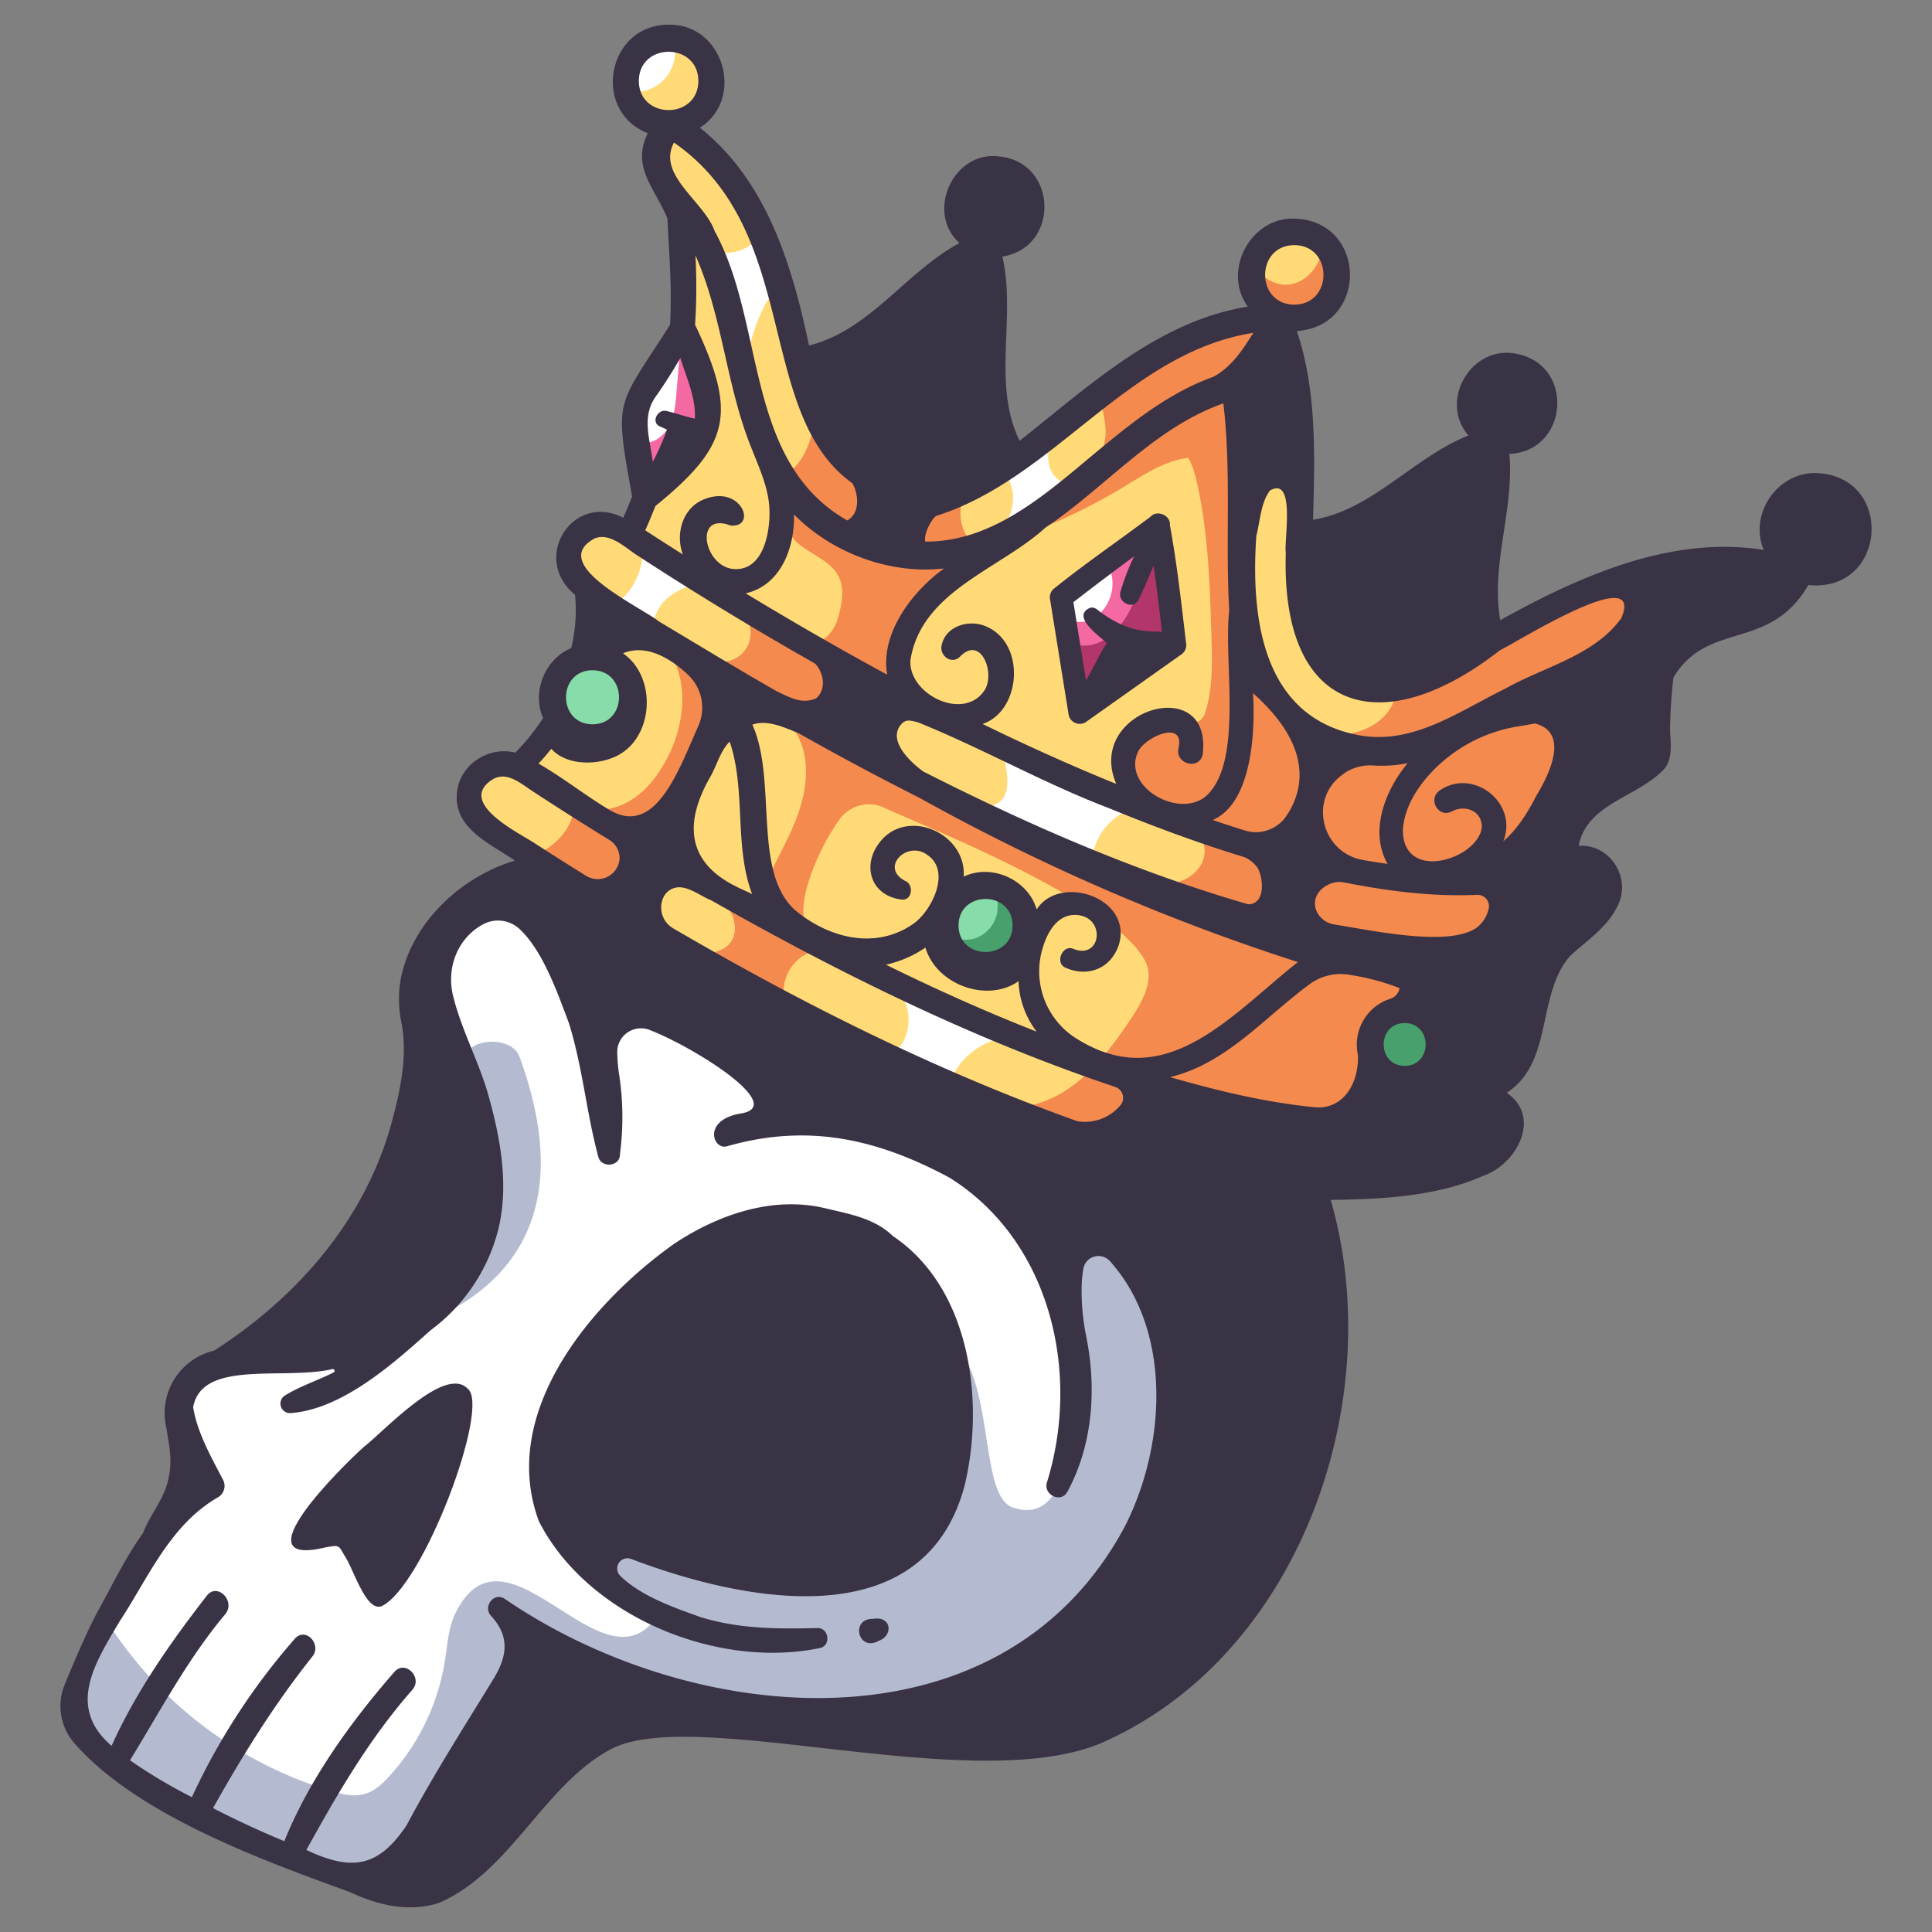 <svg height="512" viewBox="0 0 500 500" width="512" xmlns="http://www.w3.org/2000/svg"><rect x="0" y="0" width="500" height="500" fill="#808080" stroke="none"/><g id="Layer_4" data-name="Layer 4"><path d="m295.689 308.388c-15.757-11.943-34.579-18.974-52.847-26.535a796.24 796.24 0 0 1 -103.442-51.928l-7.925 1c-11.657.118-18.827 13.743-18.261 25.386s6.012 22.516 7.615 34.062c3.685 26.562-16.591 54.168-43.038 58.6-6.8 1.137-13.89.948-20.334 3.381s-12.266 8.682-11.117 15.474c.746 4.4 4.262 8.261 3.834 12.707-.289 3-2.328 5.494-4.22 7.84a173.869 173.869 0 0 0 -22.011 35.185c-3.881 8.258-7.043 18.232-2.56 26.179 2.35 4.167 6.443 7.014 10.479 9.582a221.888 221.888 0 0 0 59.638 26.536c2.885.8 5.9 1.548 8.845 1.024 3.074-.547 5.747-2.426 8.052-4.533 14.592-13.341 19.5-37.759 38.29-43.908 9.1-2.978 18.971-.556 28.282 1.671 22.823 5.46 46.966 9.644 69.523 3.176 16.3-4.674 30.579-14.611 43.587-25.487 18.443-15.419 36.13-35.681 36.016-59.721-.089-19.771-12.649-37.748-28.406-49.691z" fill="#fff"/><path d="m295.689 308.388a141.625 141.625 0 0 0 -26.162-15.223c2.862 15.713 8.215 35.36 8.346 51.331.083 10.053 2.807 52.129-15.817 45.614-9.809-3.431-3.23-40-20.233-45.585 3.983 24.855-14.567 51.155-39.317 55.743s-51.495-13.317-56.684-37.948c-4.737 29.56 23.823 56.553 23.823 56.553-14.039 19.135-38.678-27.566-51.71-1.523-1.9 3.8-2.12 8.189-2.778 12.391a57.961 57.961 0 0 1 -14.421 29.968c-1.779 1.943-3.8 3.827-6.33 4.561-2.778.806-5.752.109-8.528-.7a104.325 104.325 0 0 1 -59.19-45.574c-.946 1.839-1.87 3.689-2.749 5.561-3.881 8.258-7.043 18.232-2.56 26.179 2.35 4.167 6.443 7.014 10.479 9.582a221.888 221.888 0 0 0 59.642 26.539c2.885.8 5.9 1.548 8.845 1.024 3.074-.547 5.747-2.426 8.052-4.533 14.592-13.341 19.5-37.759 38.29-43.908 9.1-2.978 18.971-.556 28.282 1.671 22.823 5.46 46.966 9.644 69.523 3.176 16.3-4.674 30.579-14.611 43.587-25.487 18.443-15.419 36.13-35.681 36.016-59.721-.089-19.771-12.649-37.748-28.406-49.691z" fill="#b4bbd1"/><path d="m121.642 210.26s105.589 80.574 213.321 101.412l49-43.849 52.384-120.546s-26.192-1.508-61.908 26.184l-38.55-34.49-3.389-55.683s-28.7-4.565-60.05 29.862c0 0-45.638 32.84-63.5-13.988 0 0-9.92-57.8-35.914-65.214 0 0-7.521 5.686 5.069 23.941l-2.095 30.558-12.3 18.233 3.9 21.055-4.3 9.524-9.969-2.575s-10.667 1.577-3.921 12.593-.793 24.172-.793 24.172-9.128 4.648-4.763 15.787l-7.937 10.771s-18.415-3.244-14.285 12.253z" fill="#ffda76"/><circle cx="172.364" cy="20.947" fill="#ffda76" r="9.815"/><circle cx="334.963" cy="71.143" fill="#ffda76" r="10.958"/><circle cx="254.338" cy="239.518" fill="#87ddaa" r="10.958"/><circle cx="153.342" cy="180.455" fill="#87ddaa" r="10.958"/><circle cx="363.051" cy="269.667" fill="#fff" r="9.359"/><path d="m278.691 182.8-4.068-28.927 24.641-16.945 4.786 30.005z" fill="#f469a2"/><path d="m276.907 166.412s15.551 7.389 20.874-26.793l2 .542 3.016 26.882-24.106 15.757z" fill="#b23669"/><path d="m165.336 127.909-1.534-26.34 12.848-14.99 6.853 20.1s-7.112 14.213-18.167 21.23z" fill="#fff"/><path d="m181.032 100.037a50.883 50.883 0 0 0 -5.027-9.54q-.477 5.652-.953 11.3c-.238 2.832-.5 5.743-1.775 8.282s-3.828 4.65-6.667 4.535l-1.388 1.708a24.229 24.229 0 0 0 .172 7.163 2.428 2.428 0 0 0 .692 1.536 2.29 2.29 0 0 0 2.03.167c3.719-1.011 6.537-3.992 8.981-6.971a22.781 22.781 0 0 0 4.571-7.581 17.078 17.078 0 0 0 -.636-10.599z" fill="#f469a2"/><path d="m332.5 83.288s-21.4-3.4-47.424 17.835c-.427 3.673 1.179 7.341 1.062 11.052-.189 6.005-4.769 10.866-9.25 14.868a181.216 181.216 0 0 1 -16.217 12.888 147.833 147.833 0 0 0 29.811-13.722c5.369-3.238 10.771-6.909 16.988-7.725s13.519 2.393 14.824 8.526c.871-7.751 2.141-16.281 8.087-21.328a22.009 22.009 0 0 1 3.344-2.279z" fill="#f48a4e"/><path d="m345.92 71.143a10.918 10.918 0 0 0 -3.555-8.063 13.932 13.932 0 0 1 -.256 1.976c-.878 4.145-4.125 7.966-8.322 8.549-3.84.534-7.658-1.941-9.369-5.412a10.954 10.954 0 1 0 21.5 2.95z" fill="#f48a4e"/><path d="m374.436 173.461-7.336-6.561-2.816 2.409a9.152 9.152 0 0 0 -2.619 3.015c-.837 1.877-.323 4.045-.39 6.1-.276 8.56-11.083 13.471-19.31 11.093s-14.146-9.375-19.55-16.019c-3.335 6.725-2.85 14.611-3.789 22.058s-4.306 15.666-11.455 17.955c3.971.945 5.692 6.287 3.84 9.924s-6.165 5.483-10.247 5.544-8.025-1.343-11.865-2.729c-8.331-3.009-54.211-24.737-60.994-29.468-2.838-1.98-6.011-5.216-4.546-8.351.695-1.487 2.26-2.347 3.312-3.608 1.626-1.946 1.9-4.642 2.292-7.147a51.487 51.487 0 0 1 24.983-36.185c-4.714-1.318-6.333-7.55-4.848-12.214a25.222 25.222 0 0 1 3.655-6.8c-13.435 3.837-30.642 3.36-41.2-17.409-.259 1.867-.586 3.723-1 5.562-1.184 5.265-3.649 11.064-8.8 12.683 2.625 4.024.253 9.68 2.241 14.055 2.469 5.432 10.4 6.5 13.057 11.844 1.625 3.271.788 7.286-.172 10.677a10.494 10.494 0 0 1 -2.655 4.647c-3.106 3.066-5.887 1.75-8.432.489l-15.438-7.653a7.384 7.384 0 0 1 -5.9 13.488c6.5 7.462 17.451 10.774 22.012 19.559 3.307 6.372 2.343 14.181-.172 20.905s-6.4 12.858-9.12 19.5c-2.478 6.047-11.155.858-12.022.739 6.841 4.234 9.2 18.434-9.375 14.515 5.086 2.907 22.027 12.653 27.529 15.612a17.571 17.571 0 0 1 -.31-7.157c.908-4.9 5.686-9.43 10.512-8.183-3.151-1.567-5.046-5.028-5.488-8.519-.458-3.6.427-7.253 1.59-10.689a59.255 59.255 0 0 1 7.528-14.9l.1-.148a9.373 9.373 0 0 1 11.758-2.981c7.142 3.471 59.093 23.544 67.37 39.6 2.967 5.755-2.056 12.632-5.742 17.955-4.273 6.171-9.153 12.137-15.57 16.03s-14.645 5.433-21.529 2.441l-1.54.119c26.238 11.245 54.526 20.91 82.965 26.411l49-43.849 52.384-120.546s-26.182-1.505-61.898 26.187z" fill="#f48a4e"/><path d="m192 235.8a8.3 8.3 0 0 0 -1.88-1.3 2.271 2.271 0 0 0 1.88 1.3z" fill="#f48a4e"/><g fill="#fff"><path d="m192.445 100.755c.52-6.745 1.656-13.536 4.473-19.687a33.186 33.186 0 0 1 5.149-8.023c-1.413-4.106-3.059-8.36-4.956-12.494-.1.146-.192.3-.3.443-2.972 3.832-8.8 5.915-12.808 3.184a131.857 131.857 0 0 1 8.442 36.577z"/><path d="m162.55 20.947a9.787 9.787 0 0 0 .406 2.781 10.409 10.409 0 0 0 11.563-12.351 9.792 9.792 0 0 0 -11.969 9.57z"/><path d="m172.334 155.177c2.642-2.527 6.252-3.792 9.841-4.482a156.887 156.887 0 0 0 -16.013-10.167 16.929 16.929 0 0 1 -9.821 17.55l-.292.152a97.377 97.377 0 0 0 13.452 6.909c-1.266-3.43.192-7.439 2.833-9.962z"/><path d="m284.565 216.324a15.89 15.89 0 0 1 9.152-7.277l-34.952-16.282a28.873 28.873 0 0 1 1.893 8.235c.172 2.165.009 4.575-1.5 6.133a7.091 7.091 0 0 1 -4.714 1.774 17.009 17.009 0 0 1 -9.57-2.251l-.516 1.327c11.452 8.971 27.431 10.636 38.623 19.928a15.888 15.888 0 0 1 1.584-11.587z"/></g><circle cx="363.526" cy="270.307" fill="#48a06c" r="7.15"/><path d="m265.3 239.518a10.953 10.953 0 0 0 -8.411-10.648 12.478 12.478 0 0 1 1.175 7.37 8.706 8.706 0 0 1 -5.458 6.512 7.846 7.846 0 0 1 -8.185-1.9 7.723 7.723 0 0 1 -1.031-1.43v.1a10.958 10.958 0 1 0 21.915 0z" fill="#48a06c"/><path d="m161.381 237.259c4.982-3.121 7.214-9.262 9.253-14.849a239.41 239.41 0 0 1 19.832-41.459.912.912 0 0 0 -.268-1.524l-17.664-12.1a24.869 24.869 0 0 1 4.015 14.987 34.109 34.109 0 0 1 -4.482 14.986c-2.347 4.213-5.54 8.106-9.8 10.375s-9.693 2.674-13.838.209c.328 3.685-1.68 7.253-4.375 9.788a19.542 19.542 0 0 1 -6.435 4c6.324 4.338 14.351 9.676 23.762 15.587z" fill="#f48a4e"/><path d="m260.67 268.233-29.706-13.433a12.123 12.123 0 0 1 2.789 14.778 11.644 11.644 0 0 1 -5.462 4.87q8.4 4.056 17.173 7.961a14.227 14.227 0 0 1 1.25-4.2c2.568-5.357 8.118-8.909 13.956-9.976z" fill="#fff"/><path d="m299.731 211.541a37.637 37.637 0 0 0 7.748 2.8c3.355.811 7.09 1.1 10.083-.616 4.277-2.458 5.5-8 5.887-12.923.882-11.212-.362-22.466-1.186-33.683q-1.53-20.826-1.13-41.735c.09-4.7.2-9.643-2.034-13.776s-7.719-6.912-11.772-4.539l-11.507 9.5c2.736-1.126 5.873-2.11 8.578-.911 3.12 1.383 4.4 5.071 5.174 8.394 3.131 13.377 3.551 27.219 3.958 40.952.189 6.367.361 12.866-1.492 18.961a4.215 4.215 0 0 1 -1.605 2.561c-1.219.716-2.745.156-4.126-.145-5.368-1.172-10.946 2.14-13.952 6.738a12.229 12.229 0 0 0 -2.177 6.074c-.229 5.507 4.605 9.918 9.553 12.348z" fill="#f48a4e"/><path d="m271.842 121.394c-.936-2.417-.592-5.139.079-7.642.026-.1.059-.2.087-.3a72.725 72.725 0 0 1 -14 7.261 10.082 10.082 0 0 1 4.119 6.985c.479 4.671-2.037 9.226-5.438 12.462a238.641 238.641 0 0 0 21.181-14.91c-2.543.502-5.092-1.439-6.028-3.856z" fill="#fff"/><path d="m134.426 273.429c-1.376-3.747-7.1-4.6-10.822-3.164s-5.781 6.622-3.309 9.756l-1.662.3a78.616 78.616 0 0 1 2.192 10.045c3.685 26.562-44.587 57.77-49.639 58.808 27.162.126 87.188-10.497 63.24-75.745z" fill="#b4bbd1"/><path d="m284.627 158.786a10.861 10.861 0 0 0 3.143-9.536 9.922 9.922 0 0 0 -1.317-3.512l-11.83 8.135.814 5.792a7.512 7.512 0 0 0 4.028 1.313 7.378 7.378 0 0 0 5.162-2.192z" fill="#fff"/></g><g id="Layer_5" fill="#3a3245" data-name="Layer 5"><path d="m302.761 135.873c.262-2.516-3.373-4.033-5.017-2.138-8.305 6.229-17.062 12.221-25.192 18.775a2.955 2.955 0 0 0 -.756 2.861l4.8 29.813a2.955 2.955 0 0 0 4.321 1.758l24.638-17.457a2.941 2.941 0 0 0 1.457-2.54c-1.223-10.364-2.364-20.803-4.251-31.072zm-18.621 22.044a2.257 2.257 0 0 0 -1.967-.646c-5.1 2.169 2.244 7.222 4.272 9.172-2.056 3.083-3.5 6.5-5.393 9.635l-3.258-20.245c5.019-3.863 10.546-8.066 15.726-11.863a58.1 58.1 0 0 0 -3.568 9.274c-.676 2.728 3.364 4.69 4.7 1.984 1.423-2.873 2.615-5.882 3.895-8.827.832 5.708 1.511 11.446 2.18 17.171-1.994-.438-7.927 1.053-16.587-5.655z"/><path d="m469.981 122.425c-10.056-.211-17.414 10.668-13.536 19.9-23.737-3.825-47.417 6.635-68.177 18.17-2.566-14.1 3.671-28.733 2.343-43.031 15.227-.6 17.1-22.838 2-25.867-11.777-2.549-20.36 12.121-12.585 21.109-14.234 5.667-24.872 19.3-40.2 21.811.4-16.481 1.051-33.118-4.2-48.845 18.72-1.284 18.124-28.644-.671-29.091-11.425-.345-18.681 13.642-12.016 22.772-23.325 3.758-41.091 20.574-59.071 34.732-7.223-14.788-.818-32.112-4.459-47.692 15.022-2.369 14.329-24.621-.989-25.918-11.851-1.409-18.9 14.607-10.1 22.418-13.92 7.507-23.229 22.642-38.946 26.516-4.44-21.056-11.06-42.723-28.25-56.356 11.8-7.488 6.106-26.938-8.09-26.662-15.936-.016-20.023 22.349-5.389 28.078-4.3 8.734 1.763 14.081 5.07 22.029.483 9.183 1.21 18.278.7 27.551-13.908 21.845-14.5 18.434-9.822 44.463q-1.091 2.767-2.3 5.483c-13.1-6.747-23.984 10.564-12.471 19.926a41.661 41.661 0 0 1 -.988 13.823c-6.682 2.676-10.323 11.305-7.27 18.076a56.6 56.6 0 0 1 -7.2 8.958c-6.726-1.669-14.092 2.787-15.066 9.993-1.228 9.54 8.429 13.429 14.956 17.948-14.109 4.227-27.024 16.331-29.638 31.2a30.377 30.377 0 0 0 .3 10.885c1.612 8.55-.278 17.252-2.568 25.779-6.9 25.128-24.335 45.052-45.892 58.944a16.6 16.6 0 0 0 -12.428 19.863c.7 4.53 1.686 8.548.585 13.137-.947 5.261-4.832 9.46-6.611 14.268-4.433 6.087-7.895 13.372-11.45 19.771-2.635 4.742-6.265 13.208-8.8 19.365a14.621 14.621 0 0 0 2.476 15.183c16.419 18.842 49.8 30.709 71.391 38.576 7.178 3.378 15.352 5.318 23.126 2.724 18.512-8.1 26.982-30.469 44.334-39.713 21.469-11.438 93.261 12.355 126.784-1.539 51.444-22.4 74.56-88.549 59.521-140.627 13.108-.183 27.266-.811 39.508-6.245 8.668-2.985 15.19-15.227 6.038-21.47 12.136-7.883 7.65-25.205 16.33-35.33 4.234-3.968 9.638-7.445 12.2-12.712 4-7.238-1.6-16.426-9.907-15.885 2.182-11.173 15.642-12.576 22.317-20.086 2.133-2.846 1.424-6.7 1.341-9.98a125.106 125.106 0 0 1 .867-13.462c8.865-14.915 24.876-6.615 34.92-23.966 20.402 2.124 22.474-28.262 1.983-28.974zm-135.018-58.981c10.065.053 10.065 15.346 0 15.4-10.063-.056-10.063-15.344 0-15.4zm24.147 160.131q-3.194-.441-6.374-1c-10.489-1.838-14.095-15.252-5.7-21.808q.528-.413 1.075-.785a11.715 11.715 0 0 1 7.271-1.869 35.3 35.3 0 0 0 8.911-.595c-5.841 7.02-9.993 17.669-5.183 26.057zm-175.3-22.5c1.741-3.039 2.554-6.616 5.028-9.156 4.286 12.651 1.082 26.959 5.816 39.476-3.629-2.025-23.734-7.82-10.848-30.319zm-10.1 29.058c3.391-1.792 7.3 1.7 10.335 2.859 33.414 18.993 68.1 36.07 104.564 48.3a2.988 2.988 0 0 1 1.478 4.6 12.023 12.023 0 0 1 -11.236 4.289c-36.479-13.033-71.158-30.382-104.582-49.9a6.219 6.219 0 0 1 -2.59-8.016 4.678 4.678 0 0 1 2.031-2.131zm89.589 24a3.184 3.184 0 0 0 .293-.244 22.849 22.849 0 0 0 4.681 13.094c-13.226-5.189-26.221-11.029-38.993-17.319a29.77 29.77 0 0 0 10.22-4.424c2.765 9.465 15.627 14.286 23.8 8.896zm-15.23-14.618c.048-9.144 13.94-9.144 13.987 0-.048 9.147-13.94 9.146-13.987.003zm29.463 28.568a20.548 20.548 0 0 1 -7.67-22.784c1.21-4.066 3.8-8.746 8.653-8.508 7.82.384 6.552 11.78-.776 8.759-2.761-1.139-4.79 3.619-2.048 4.858 5.734 2.591 11.748.342 13.844-5.83 3.767-12.188-15.221-18.6-21.251-9.213-2.147-7.6-11.58-12.012-18.88-8.486.754-11.293-14.728-18.039-21.773-8.85-4.716 6.086-2.165 13.851 5.716 14.77 2.621.306 3.17-3.449 1.261-4.654-7.254-3.384.072-10.81 5.349-6.916 6.338 4.185 1.156 14.527-3.573 17.835-9.752 6.823-21.854 3.764-30.577-3.481-11.166-9.949-4.593-33.708-11.1-48.033 3.812-1.419 8.333.736 11.977 2.212q15.476 8.738 31.344 16.751a541.44 541.44 0 0 0 97.86 42.467c-17.782 14.11-34.778 34.938-58.356 19.106zm40.593-110.08c-1.538 13.063 3.69 38.734-5.754 47.8-6.873 6.393-22.042-2-17.874-11.207 1.764-3.9 12.232-8.493 10.5-.964-.932 4.046 5.265 5.775 6.235 1.719 2.8-21.508-30.556-11.684-22.35 7.527-11.7-4.754-23.237-9.959-34.6-15.525 9.847-3.251 11.348-20.515 1.175-25.119-4.431-2.118-10.758-.352-11.784 4.869-.527 2.684 2.691 5 4.814 2.8 5.356-5.54 9.114 4.159 6.372 8.65-5.346 8.3-19.812 1.165-19.239-7.685 2.79-17.885 23.092-23.509 34.914-34.3 15.432-10.287 28.2-25.923 46.067-32.169 2.121 17.823.49 35.728 1.524 53.607zm-80.571 28.935c16.7 6.731 32.5 15.762 49.382 22.189 11.522 4.732 23.251 9.092 35.19 12.729a8.1 8.1 0 0 1 3.372 2.79c1.508 2.786 2.048 9.347-2.482 9.386-29.159-8.468-57.04-20.64-84.1-34.38-3.891-2.869-8.685-7.858-6.071-11.694 1.36-1.989 2.594-1.564 4.709-1.017zm84.579 27.978q-4.162-1.3-8.277-2.7c12.726-5.494 10.406-32.828 10.406-32.828 15.826 14.025 13.027 25.357 8.618 31.832a9.545 9.545 0 0 1 -10.747 3.699zm-79.82-81.407c30.643-9.684 49.429-42.219 82.037-47.373-2.694 4.379-5.806 9.038-10.421 11.418-11.87 4.245-21.826 12.476-31.456 20.478-12.289 10.27-26.038 22.31-43.023 22.124-.436-2.007 1.611-5.861 2.863-6.644zm2.021 13.594c-8.439 6.078-16.6 17.04-14.725 27.508-12.4-6.721-24.613-13.782-36.634-21.052 9.067-2.053 12.716-11.769 12.515-20.43 9.684 9.876 24.738 15.638 38.844 13.977zm-79-126.153c.053-10.064 15.346-10.065 15.4 0-.072 10.07-15.354 10.031-15.398.003zm9.095 15.95c33.141 23 20.783 70.018 46.18 88.167 1.656 2.972 1.977 7.8-1.349 9.621-26.717-15.219-21.1-50.88-34.311-74.883-2.674-7.685-15.07-14.505-10.52-22.905zm-4.4 65.291c2.133-3.108 4.189-6.287 6.05-9.572 1.536 5.063 4.041 10.271 3.757 15.718-2.487-.494-4.913-1.414-7.379-1.981-2.289-.527-4.066 2.959-1.688 4 .607.267 1.234.551 1.868.834a70.489 70.489 0 0 1 -3.7 8.347c-.715-6.018-3.103-11.966 1.094-17.35zm-.405 28.762c19.624-15.92 20.989-24.2 10.267-46.9a153.585 153.585 0 0 0 .089-17.962c7.05 15.891 7.961 33.74 14.466 49.8 1.857 4.76 4.067 9.509 4.584 14.5.6 5.8-.909 17.46-9.125 16.872-7.768-.556-10.436-14.889-.878-11.268 7.011.68 2.945-10.561-6.648-6.836-5.674 2.108-7.682 8.953-5.653 14.334-3.26-2.062-6.5-4.132-9.733-6.241q1.379-3.129 2.633-6.303zm-15.7 8.383c3.867-1.561 7.831 2.332 10.875 4.317q22.656 14.763 46.18 28.106c2.22 2.351 2.945 6.637.244 8.972-3.752 1.575-6.632-.124-10.326-1.9-10.168-5.815-20.194-11.914-30.3-17.957-5.02-3.965-29.097-14.9-16.669-21.542zm-.586 34.129c9.144.048 9.143 13.94 0 13.987-9.138-.052-9.138-13.944.004-13.991zm-10.674 20.323c3.714 4.124 10.911 4.33 15.9 2.31 10.687-4.157 11.754-20.775 2.67-27.013 5.767-2.442 11.988.99 16.867 5.585a11.7 11.7 0 0 1 2.6 13.281c-5.061 11.329-11.037 28.7-22.888 21.7-6.213-3.683-12.115-8.422-18.445-12.036q1.745-1.84 3.3-3.831zm-15.589 8.181c3.809-2.675 7.5.662 10.665 2.734q9.853 6.459 19.892 12.628a5.561 5.561 0 0 1 2.719 4.759v.128a5.684 5.684 0 0 1 -8.716 4.412q-6.759-4.194-13.439-8.514c-4.143-2.691-19.57-10.216-11.117-16.151zm164.018 193.114c-32 59.728-111.891 52.058-160.552 18.637-2.84-1.7-5.61 2.134-3.454 4.478 4.8 5.209 4.261 10.28.755 16.09-7.7 12.595-15.666 25.017-22.606 38.088-7.4 11.051-14.312 11.875-25.954 6.394 8.147-14.717 16.224-28.683 27.44-41.461 2.776-3.162-1.856-7.821-4.636-4.637-11.286 12.928-22.019 27.777-28.504 43.828q-9.4-3.887-18.45-8.56c7.733-13.786 15.8-26.775 25.711-39.235 2.536-3.188-1.808-7.767-4.572-4.572a171.436 171.436 0 0 0 -26.612 40.967 134.21 134.21 0 0 1 -16.018-9.535c7.821-12.739 14.959-26.293 24.7-37.867 2.678-3.373-2.082-8.185-4.779-4.778-9.383 12.057-18.413 24.975-24.681 38.9-11.748-10.052-4.242-21.53 2.028-32.13 7.527-11.433 13.048-25.019 25.562-32.228a3.4 3.4 0 0 0 1.2-4.589c-3.065-5.859-6.654-12.217-7.684-18.681 2.244-12.444 23.331-6.924 36.028-9.867a.466.466 0 0 1 .321.869c-4.17 2.092-8.651 3.525-12.594 5.955a2.472 2.472 0 0 0 1.237 4.568c13.357-.817 26.709-12.7 36.4-21.4a46.789 46.789 0 0 0 17.586-26.159c2.784-11.429.562-23.571-2.568-34.707-2.434-8.661-7.048-17.054-9.173-25.861-1.733-7.182 1.248-14.837 7.747-18.351l.161-.086a8.159 8.159 0 0 1 9.256 1.22c6.2 5.655 10.125 17.266 12.82 24.329 3.573 11.378 4.547 23.244 7.636 34.69.821 3.041 5.751 2.513 5.6-.758a72.25 72.25 0 0 0 -.171-20.24 44.249 44.249 0 0 1 -.533-6.126 6.137 6.137 0 0 1 8.326-5.738c11.528 4.446 35.775 19.656 23.736 21.626-10.113 1.655-7.323 9.518-3.676 8.508 21.019-6.037 39.032-1.878 57.669 8.154 26.171 16.415 33.989 50.622 25.1 78.991-.769 3.136 3.727 5.259 5.35 2.255 6.487-12.008 7.617-26.31 4.908-40.023a59.116 59.116 0 0 1 -1.227-12.63 29.913 29.913 0 0 1 .459-5.123 3.966 3.966 0 0 1 6.836-1.932c15.936 17.685 14.817 47.199 3.872 68.727zm60.348-122.029c.2 6.171-2.609 12.306-8.542 13.412a10.043 10.043 0 0 1 -2.819.068c-12.74-1.249-25.359-4.348-37.284-7.781 14.656-3.514 24.347-15.407 36.166-24.065a13.547 13.547 0 0 1 10.584-2.355 60.472 60.472 0 0 1 12.648 3.377 2.933 2.933 0 0 1 -.562 1.432 3.562 3.562 0 0 1 -1.868 1.351 12.46 12.46 0 0 0 -8.323 14.561zm12.085 2.791c-7.242-.038-7.241-11.039 0-11.076 7.241.038 7.241 11.039 0 11.076zm18.716-35.824c-7.091 5.133-26.643.872-36.861-.754a6.056 6.056 0 0 1 -4.458-3.069c-1.585-3.033-.01-6.232 3.631-7.582a6.173 6.173 0 0 1 3.34-.236c11.268 2.23 22.813 3.731 34.308 3.206a2.971 2.971 0 0 1 3.13 3.326 8.619 8.619 0 0 1 -3.09 5.109zm15.468-34.272c-2.3 4.432-4.839 8.671-8.657 11.976 3.95-9.761-7.653-19.12-16.379-13.2-3.343 2.231-.407 7.383 3.17 5.423 2.348-1.286 5.849-.805 7.146 1.8 1.9 3.815-2.126 7.606-5.1 9.2-6.389 3.428-14.749 2.874-14.837-6.033.3-5.018 2.7-9.472 5.943-13.4a39.367 39.367 0 0 1 23.99-13.537c1.427-.239 2.855-.474 4.271-.738 9.054 2.33 3.625 13.286.453 18.509zm21.89-45.778c-7.084 9.8-19.972 12.548-30.034 18.257-12.366 6.052-24.405 15-38.812 11.862-24.232-5.124-27.047-30.6-25.62-51.391.994-3.826 1.132-8.555 3.542-11.764 6.744-3.782 3.572 12.969 4.086 16.228-1.273 41.72 25.05 48.866 55.425 25.117 3.929-1.791 37.666-23.134 31.413-8.309z"/><path d="m121.023 359.378c-5.938-6.168-21.792 11.215-26.906 15.122-5.264 4.716-32.7 31.592-9.719 25.917 3.021-.449 3.187-.808 4.612 1.938 2.275 2.968 5.6 15 9.79 13.308 10.784-5.198 28.279-51.763 22.223-56.285z"/><path d="m231.063 319.881c-4.834-4.719-11.648-5.767-17.91-7.281-13.477-3.063-27.438 1.824-38.633 9.263-21.7 15.369-45.532 43.879-35.033 71.889 12.571 24.566 46.088 38.331 72.768 32.748 2.886-.67 2.262-5.23-.7-5.162-10.481.24-20.047.267-30.22-2.814-6.955-2.512-15.329-5.365-20.835-10.714a2.656 2.656 0 0 1 2.84-4.352c29.991 11.4 75.846 20.1 86.288-18.937 5.3-21.971 1.487-51.205-18.565-64.64z"/><path d="m228.012 418.981a6.072 6.072 0 0 0 -2.031-.044l.246.033c-6.393-.378-4.174 8.874 1.332 5.579l-.048.038c2.724-.823 3.563-4.662.501-5.606z"/></g></svg>